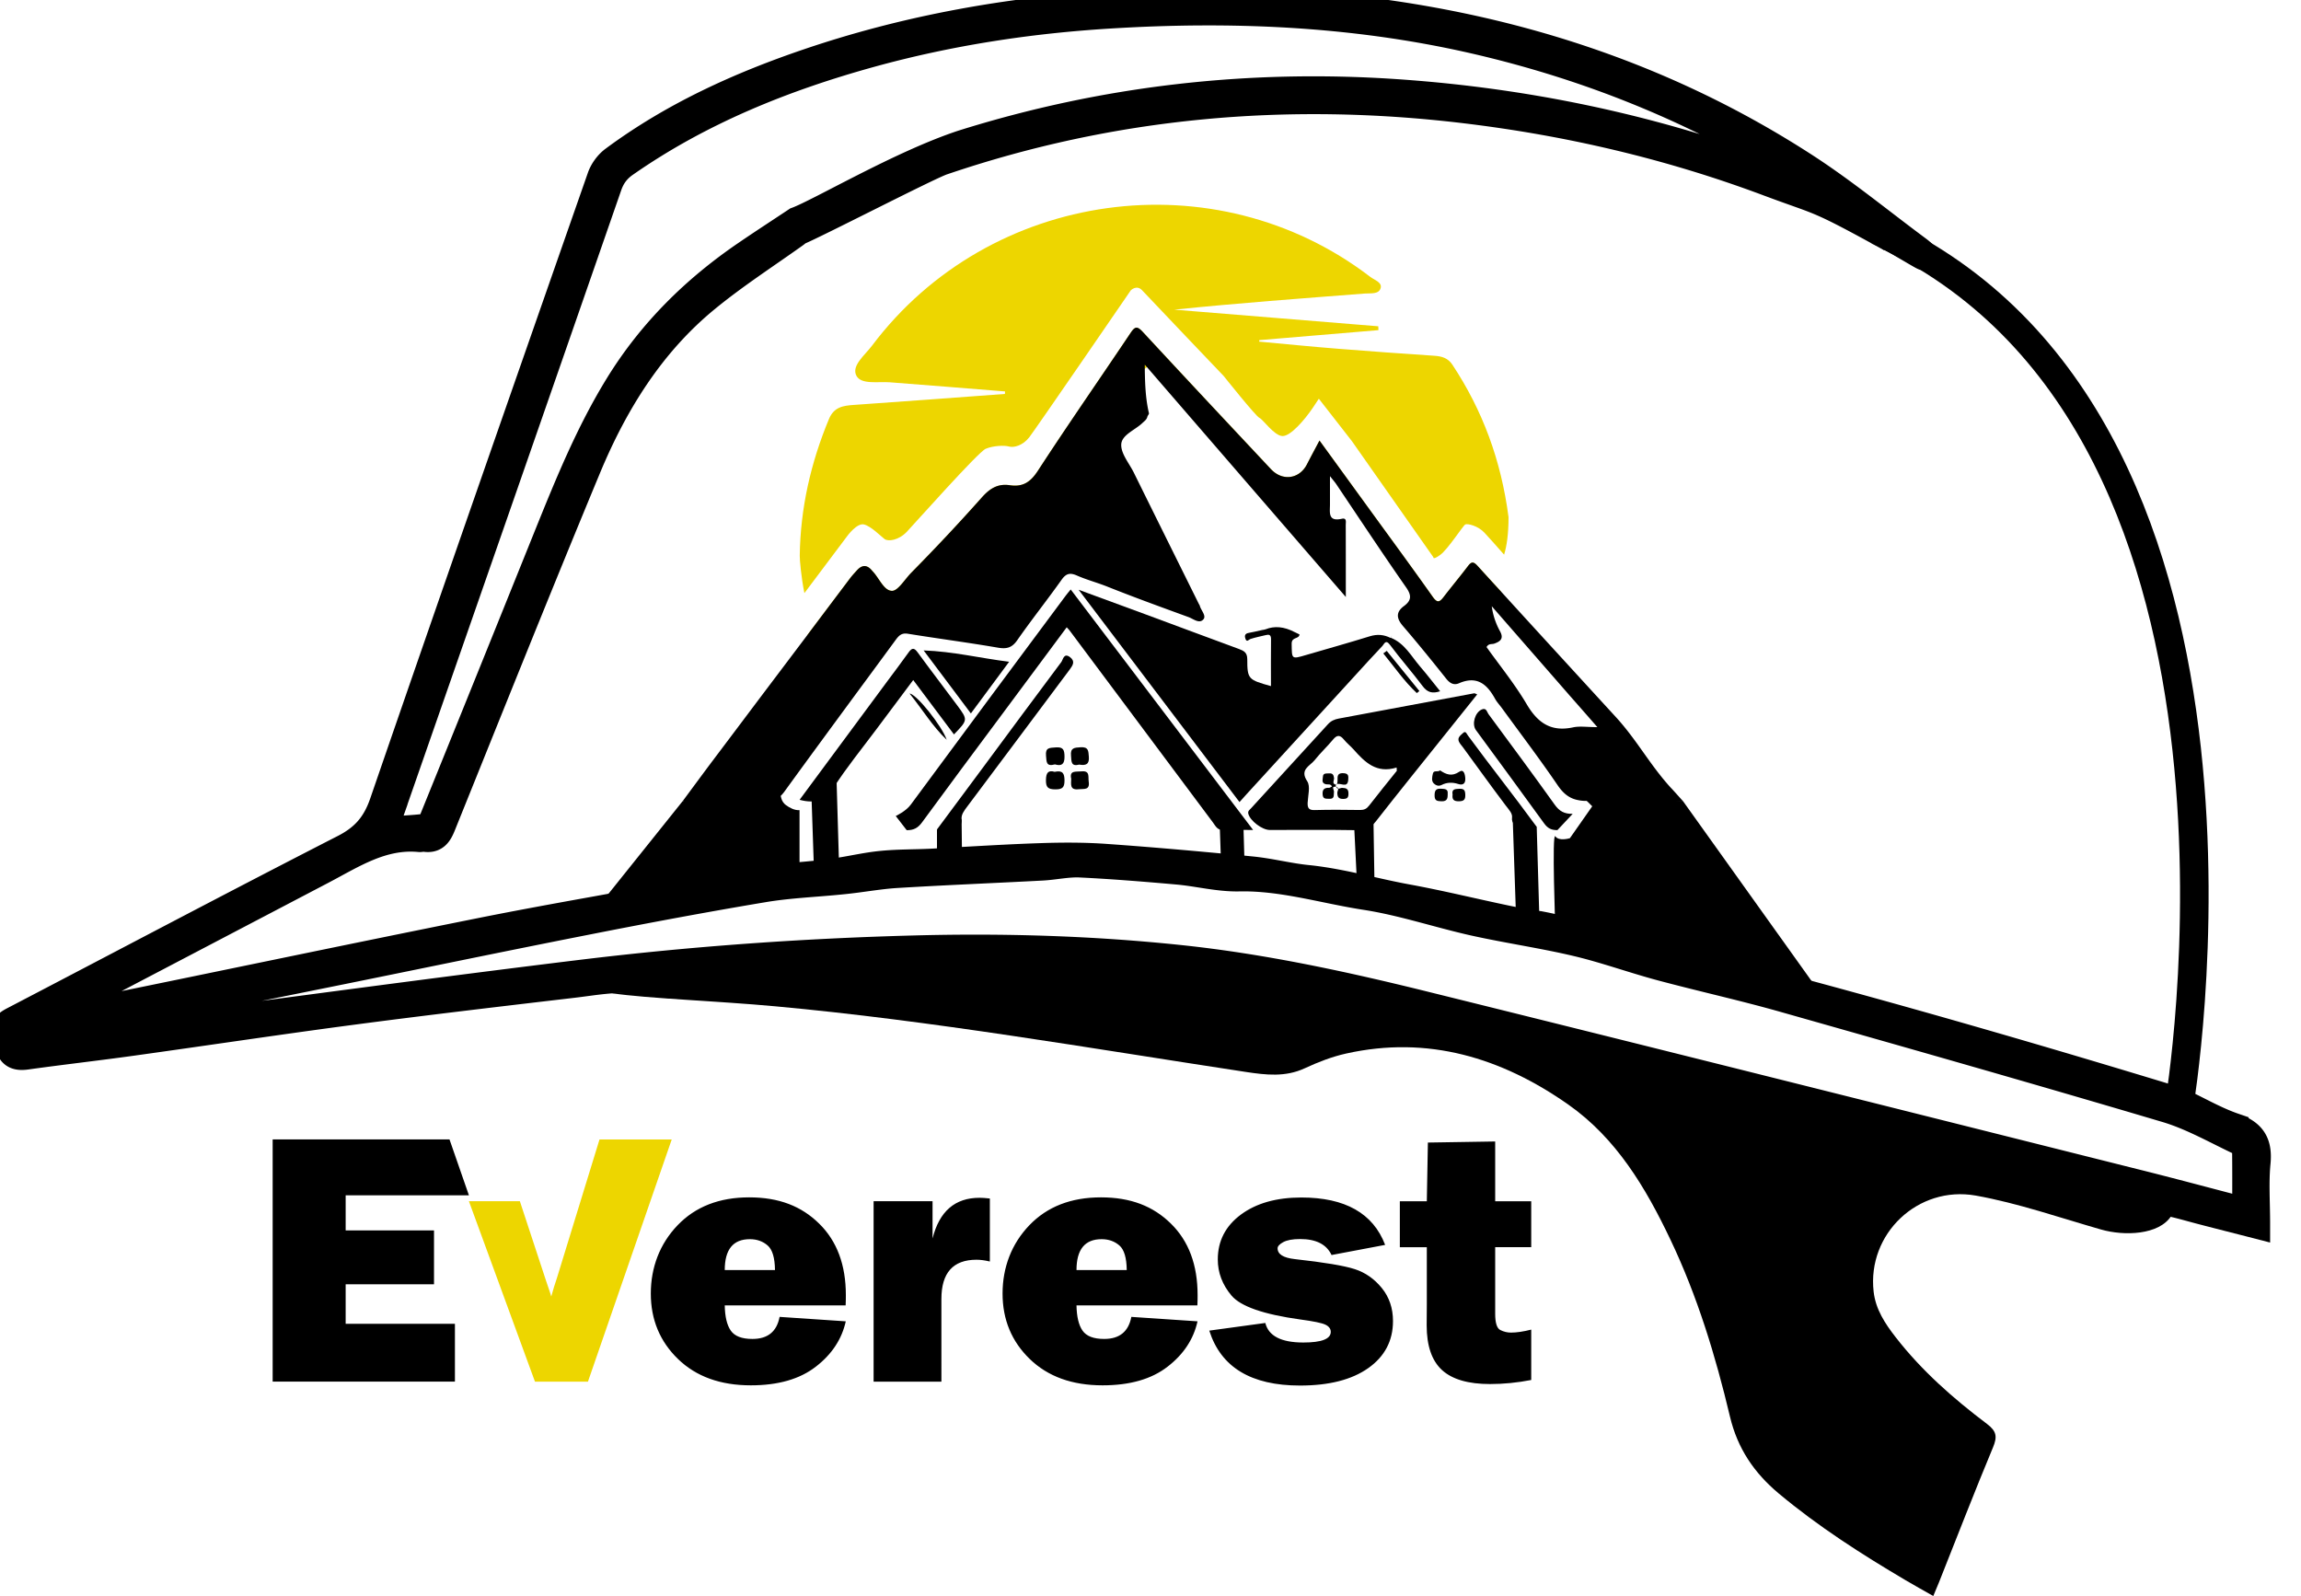 <svg height="1734" viewBox="1.68 1.76 321.64 223.64" width="2500" xmlns="http://www.w3.org/2000/svg"><path d="m306.73 156.22c-.42 1.86 16.59-93.55-40.82-121.36" fill="none" stroke="#000" stroke-miterlimit="10" stroke-width="4"/><path d="m49.72 187.26h15.31v8.1h-25.54v-33.94h24.78l2.72 7.83h-17.27v4.92h12.38v7.55h-12.38z"/><path d="m66.99 170.08 9.26 25.29h7.42l9.03-26.11 2.71-7.83h-10.12l-2.14 6.96-3.82 12.43c-.3.88-.57 1.76-.8 2.61-.08-.3-.21-.67-.37-1.14-.03-.06-.14-.39-.32-.94l-3.71-11.27h-7.13z" fill="#edd600"/><path d="m110.55 186.29 9.25.62c-.55 2.49-1.94 4.61-4.19 6.35-2.25 1.75-5.29 2.62-9.12 2.62-4.26 0-7.66-1.23-10.2-3.69s-3.81-5.52-3.81-9.17 1.25-6.97 3.76-9.58c2.5-2.6 5.84-3.9 10.02-3.9s7.32 1.23 9.81 3.68c2.5 2.45 3.74 5.79 3.74 10.02 0 .35 0 .83-.03 1.44h-16.94c.03 1.59.31 2.77.85 3.54s1.54 1.16 3.03 1.16c2.16 0 3.42-1.04 3.81-3.11zm-.67-6.57c-.02-1.71-.36-2.86-1.03-3.44s-1.5-.88-2.49-.88c-2.35 0-3.52 1.44-3.52 4.33h7.04zm23.32 15.65h-9.5v-25.29h8.26v5.22c.95-3.8 3.14-5.7 6.59-5.7.35 0 .83.03 1.44.1v8.83c-.7-.17-1.32-.25-1.87-.25-3.28 0-4.92 1.83-4.92 5.5zm26.64-9.08 9.25.62c-.55 2.49-1.94 4.61-4.19 6.35-2.25 1.75-5.29 2.62-9.12 2.62-4.26 0-7.66-1.23-10.2-3.69s-3.81-5.52-3.81-9.17 1.25-6.97 3.76-9.58c2.5-2.6 5.84-3.9 10.02-3.9s7.32 1.23 9.81 3.68c2.5 2.45 3.74 5.79 3.74 10.02 0 .35 0 .83-.03 1.44h-16.94c.03 1.59.31 2.77.85 3.54s1.54 1.16 3.03 1.16c2.16 0 3.42-1.04 3.81-3.11zm-.67-6.57c-.02-1.71-.36-2.86-1.03-3.44s-1.5-.88-2.49-.88c-2.35 0-3.52 1.44-3.52 4.33h7.04zm11.59 8.49 7.83-1.07c.45 1.82 2.22 2.74 5.32 2.74 2.57 0 3.85-.5 3.85-1.49 0-.43-.25-.77-.75-1.01s-1.67-.48-3.53-.73c-5.14-.71-8.35-1.83-9.63-3.35s-1.92-3.2-1.92-5.06c0-2.59 1.08-4.68 3.23-6.28 2.16-1.6 4.98-2.4 8.48-2.4 6.13 0 10.05 2.21 11.74 6.64l-7.51 1.42c-.7-1.49-2.16-2.24-4.4-2.24-1.06 0-1.85.15-2.38.44s-.78.58-.78.86c0 .83.8 1.33 2.39 1.51 4.15.46 6.96.93 8.43 1.41 1.48.48 2.73 1.36 3.78 2.64 1.04 1.28 1.57 2.82 1.57 4.63 0 2.77-1.16 4.97-3.47 6.6s-5.5 2.44-9.56 2.44c-6.85 0-11.08-2.56-12.71-7.69zm45.09-18.13v6.44h-5.05v9.33c0 1.28.24 2.04.72 2.28s.98.36 1.49.36c.8 0 1.74-.14 2.84-.42v7.06c-1.96.38-3.88.57-5.77.57-3.05 0-5.29-.65-6.73-1.96-1.43-1.31-2.15-3.4-2.15-6.27l.02-2.96v-7.98h-3.78v-6.44h3.78l.15-8.23 9.43-.15v8.38h5.05zm6.06-57.8 2.49 2.46-3.13 4.47s-1.53.48-2.04-.26 0 13.02 0 13.02l38.11 10.34-20.17-28.22z"/><path d="m211.61 84.64c-.89 1.74-2.12 1.82-2.94.98-1.14-1.18-3.96-.4-4.83 1.09-.46.79-3.09-.72-3.66 0-.34.44-1.94-6.49-2.53-6.69-3.41-1.16-6.41-9.14-9.13-12.33-2.49-2.92-2.69 3.1-6.4 2.66-2.25-.26-3.78-3.06-5.34-4.67-3.82-3.95-7.81-7.73-11.61-11.71-1.17-1.23-2.07-1.45-3.17-.76-.1.07-.2.14-.3.22-.17.12-.34.27-.52.43-3.48 3.2-7.12 6.23-10.62 9.41-1.08.98 2.17 5.8.78 5.1-1.22-.62-2.67 3.56-3.49 4.65-1.87 2.51-7.52-3.17-9.44-.69-.67.87 2.75 4.85 1.44 4.53-1.21-.3-2.96 2.68-3.74 3.38-1.48 1.33-3.93 3.92-5.41 5.24-.9.8-4.85 1.37-6.3.68-.74-.36-2.02 1.1-2.53 1.54-1.91 1.64-4.2 1.73-6.05 3.44-1.01.94 1.07 1.99-.22 1.53-.45-.15-.83-.93-1.15-1.97 1.98-2.64 3.97-5.28 5.96-7.92.29-.39.63-.74.95-1.1.74-.82 1.45-.8 2.14.06.04.04.07.08.11.12.9.96 1.56 2.73 2.71 2.69.83-.04 1.77-1.64 2.66-2.54 3.39-3.44 6.69-6.95 9.89-10.55 1.11-1.25 2.23-1.96 3.91-1.71 1.82.28 2.9-.43 3.93-2.01 4.24-6.52 8.69-12.9 13.02-19.36.61-.91.93-.93 1.69-.11 5.96 6.44 11.96 12.83 17.96 19.23 1.62 1.73 4 1.38 5.05-.69.53-1.04 1.09-2.07 1.75-3.32 2.43 3.34 4.73 6.51 7.04 9.69 2.95 4.06 5.93 8.11 8.83 12.21.62.87.94.78 1.51.04 1.12-1.46 2.3-2.87 3.41-4.33.47-.62.75-.71 1.34-.07 1.1 1.21 2.19 2.41 3.3 3.61z" fill="#edd600"/><path d="m212.67 74.22c0 2.31-.24 4.03-.62 5.26-1.07-1.21-2.29-2.59-2.76-3.08-.89-.96-2.36-1.31-2.68-1.15s-2.45 3.51-3.52 4.27c-1.06.77-.95.32-.95.32l-11.42-16.27-4.63-5.94-.89 1.34c-1.09 1.6-3.07 3.93-4.21 3.89-1.15-.03-2.72-2.33-3.23-2.55s-5.01-5.87-5.01-5.87-10.66-11.17-11.42-12c-.77-.83-1.59 0-1.59 0s-13.35 19.47-14.24 20.61c-.9 1.15-2.17 1.47-2.82 1.28-.64-.19-2.23-.13-3.28.32s-9.89 10.4-11.04 11.62c-1.15 1.21-2.62 1.4-3.13 1.02s-1.88-1.79-2.87-2.04c-.99-.26-2.36 1.63-2.36 1.63s-3.66 4.87-6 7.99c-.44-2.2-.66-4.65-.65-5.25.09-6.65 1.54-13.01 4.09-19.14.7-1.68 1.97-1.88 3.49-1.98 7.06-.49 14.11-1.02 21.17-1.54.01-.12.01-.24.02-.35-5.38-.43-10.75-.87-16.13-1.28-1.65-.13-4.03.36-4.7-.92-.74-1.39 1.19-2.89 2.17-4.19 16.49-21.93 48.12-26.3 69.84-9.66.57.44 1.68.75 1.45 1.57-.26.9-1.41.7-2.2.76-8.9.69-17.8 1.34-26.73 2.26 9.54.78 19.07 1.55 28.6 2.33 0 .18.01.36.02.54-5.57.46-11.13.93-16.69 1.4-.01.07-.01.14-.02.21 3.69.34 7.38.71 11.07 1 4.48.36 8.97.68 13.47.98 1.04.07 1.91.31 2.53 1.25 4.24 6.41 6.83 13.4 7.87 21.36z" fill="#edd600"/><path d="m196.13 91.11c1.98.77 2.9 2.6 4.17 4.07.94 1.09 1.82 2.24 2.79 3.44-1.12.37-1.8.15-2.45-.71-1.48-1.97-3.12-3.83-4.59-5.8-.61-.82-.82-.07-1.05.16-1.35 1.41-2.65 2.86-3.96 4.29-5.01 5.47-10.01 10.94-15.01 16.41-.33.36-.65.72-1.06 1.18-7.48-9.87-14.87-19.63-22.54-29.75 3.43 1.26 6.46 2.37 9.49 3.49 4.33 1.6 8.65 3.22 12.98 4.81.69.26 1.16.5 1.16 1.43 0 2.8.15 2.89 3.32 3.77 0-2.22-.02-4.4.01-6.58 0-.68-.33-.67-.81-.55-.68.17-1.38.3-2.05.52-.28.09-.52.52-.72 0-.13-.35-.15-.74.43-.84.64-.11 1.27-.27 1.91-.41.16-.03.33-.04.48-.1q1.86-.75 4.02.37c.23.12.47.23.73.35-.07.7-1.11.3-1.1 1.3.04 2.16-.07 2.2 2.03 1.58 2.97-.87 5.96-1.7 8.92-2.62 1.04-.32 1.97-.24 2.91.23v-.03zm-69.32 24.99s1.42-.66 2.09-1.58c7.21-9.78 14.46-19.53 21.71-29.28.19-.26.4-.5.71-.88 8.53 11.24 16.95 22.34 25.56 33.7-1.61 0-2.9-.04-4.18.01-.85.03-1.1-.6-1.47-1.09l-20.07-26.88c-.09-.12-.2-.22-.4-.44-3.06 4.11-6.07 8.17-9.08 12.22-3.74 5.03-7.49 10.05-11.19 15.11-.57.78-1.16 1.11-2.15 1.1l-1.54-1.99z"/><path d="m208.29 99.05c-1.64 2.05-3.26 4.06-4.87 6.08-3.11 3.89-6.25 7.77-9.32 11.7-.7.9-1.43 1.28-2.6 1.26-4.1-.07-8.19-.03-12.29-.03-1.07 0-2.75-1.29-3-2.26-.11-.41.2-.57.4-.8 3.58-3.91 7.17-7.82 10.74-11.74.43-.48.93-.7 1.53-.81 6.33-1.18 12.65-2.37 18.97-3.54.08-.02.18.06.42.15zm-11.28 10.69-.02-.43c-2.84.88-4.46-.76-6.03-2.53-.43-.48-.95-.89-1.36-1.39-.54-.66-.96-.68-1.52 0-.83 1-1.79 1.89-2.59 2.9-.66.82-2.13 1.29-1.03 2.94.47.71.11 1.99.06 3.01-.03.72.15 1.06.99 1.03 2.12-.06 4.25-.04 6.38-.01.55 0 .9-.17 1.23-.6 1.28-1.65 2.6-3.28 3.91-4.91zm-83.68 4.09c4.15-5.62 8.22-11.12 12.29-16.61.99-1.34 2.01-2.67 2.98-4.04.49-.69.8-.66 1.29.02 1.81 2.48 3.69 4.92 5.52 7.39 1.52 2.05 1.51 2.05-.45 4.08-1.87-2.5-3.74-4.99-5.71-7.62-1.76 2.35-3.46 4.62-5.16 6.9-2 2.68-4.13 5.29-5.94 8.09-1.18 1.83-2.57 2.4-4.83 1.79zm106.21 4.25c-.86.01-1.37-.24-1.88-.94-3.16-4.38-6.37-8.72-9.56-13.08-.61-.84-.13-2.48.83-2.89.64-.27.71.35.92.64 3.11 4.21 6.23 8.42 9.28 12.69.67.94 1.36 1.32 2.53 1.3l-2.13 2.27zm-84.74-.08h-2.23c2.23-3 4.34-5.84 6.44-8.67 3.66-4.94 7.3-9.88 10.99-14.8.25-.34.35-1.34 1.22-.69.76.58.41 1.13-.05 1.75-4.79 6.38-9.53 12.79-14.33 19.16-.46.61-.88 1.16-.81 1.79.09.77-.46 1.46-1.23 1.46zm-4.1-25.1c4.17.15 7.91 1.08 11.99 1.59-1.86 2.51-3.55 4.79-5.36 7.24-2.2-2.94-4.31-5.75-6.62-8.83zm83.64 24.71c-.68 0-1.28-.57-1.18-1.24.09-.63-.4-1.1-.9-1.76-2.03-2.69-3.99-5.42-5.98-8.14-.19-.26-.43-.5-.56-.79-.26-.58.25-.89.57-1.2.38-.38.52.12.68.33 3.18 4.33 6.35 8.3 9.64 12.8zm-11.26-7.9c.86.59 1.66.89 2.69.19.6-.41.8.3.84.91.05.78-.36 1.01-.98.81-.82-.27-1.61-.24-2.33.13-.51.26-.9-.02-1.1-.21-.36-.34-.24-.92-.13-1.38.13-.54.66-.16 1.01-.45zm-53.97-.84c-1.26.35-1.17-.38-1.25-1.22-.11-1.16.51-1.09 1.35-1.16 1.1-.09 1.23.38 1.24 1.3.01 1.07-.42 1.35-1.34 1.08zm2.28 2.02c-.27-1.21.62-.96 1.38-1.04 1.29-.14.97.72 1.07 1.42.19 1.25-.65 1-1.39 1.08-1.27.15-1.08-.67-1.06-1.46zm-2.32-.98c1.13-.24 1.37.23 1.38 1.19 0 .95-.24 1.27-1.26 1.27-1.06 0-1.36-.29-1.34-1.33.02-1 .32-1.39 1.21-1.13zm3.44-1.01c-1.18.31-1.08-.47-1.15-1.26-.1-1.08.45-1.12 1.33-1.17 1.14-.07 1.1.51 1.17 1.32.09 1.09-.43 1.26-1.34 1.11z"/><path d="m133.94 105.42c-2-1.89-3.39-4.25-5.21-6.49 1.03.13 4.55 4.57 5.21 6.49zm61.67-12.45 4.57 5.62-.36.29c-1.79-1.67-3.16-3.69-4.7-5.56l.49-.36zm8.54 20.07c-.01.54-.04 1.02-.86 1-.64-.02-.99-.07-.98-.84 0-.7.21-.96.91-.92.52.03 1.02.01.92.76zm.68.06c-.15-.8.38-.78.96-.81.66-.03.8.23.82.82.02.68-.17.92-.9.93-.75.01-.96-.28-.88-.94zm-8.69-21.96.21-.38c-.07.11-.14.23-.21.34v.03zm-7.62 20.55c-.03.07-.07.15-.07.23 0 .03.06.07.09.11l.02-.02c-.83-.13-.31.45-.35.7-.07.44.14 1.03-.67.98-.41-.03-.87.09-.92-.59-.06-.72.24-.97.91-.95.13 0 .26-.12.4-.19-.21-.42-.59-.23-.87-.31-.65-.17-.41-.67-.4-1.05.02-.55.5-.44.86-.47.48-.04.64.18.7.65.04.31-.38.85.34.95l-.03-.03z"/><path d="m188.55 111.72c.46-.46-.38-1.75 1.08-1.61.66.06.6.46.58.88-.07 1.37-1.19.31-1.69.7zm-.02.31c.2.46.56.12.83.13.58.02.89.14.88.82 0 .57-.19.72-.74.73-.67 0-.82-.3-.82-.88 0-.26.34-.61-.12-.81l-.02.02z"/><path d="m235.49 112.23c-3.04-3.31-4.81-6.77-7.85-10.07l-2.66-2.9c-4.46-4.87-8.93-9.74-13.37-14.62-1.11-1.2-2.2-2.4-3.3-3.61-.59-.64-.87-.55-1.34.07-1.11 1.46-2.29 2.87-3.41 4.33-.57.74-.89.83-1.51-.04-2.9-4.1-5.88-8.15-8.83-12.21-2.31-3.18-4.61-6.35-7.04-9.69-.66 1.25-1.22 2.28-1.75 3.32-1.05 2.07-3.43 2.42-5.05.69-6-6.4-12-12.79-17.96-19.23-.76-.82-1.08-.8-1.69.11-4.33 6.46-8.78 12.84-13.02 19.36-1.03 1.58-2.11 2.29-3.93 2.01-1.68-.25-2.8.46-3.91 1.71-3.2 3.6-6.5 7.11-9.89 10.55-.89.9-1.83 2.5-2.66 2.54-1.15.04-1.81-1.73-2.71-2.69-.04-.04-.07-.08-.11-.12-.69-.86-1.4-.88-2.14-.06-.32.36-.66.71-.95 1.1-1.99 2.64-3.98 5.28-5.96 7.92l-6.18 8.19c-2.45 3.26-4.9 6.52-7.36 9.78-1.27 1.7-2.53 3.41-3.95 5.33 4.1 0 7.87-.06 11.63.03.93.02 1.55-.22 2.09-.75.2-.18.38-.4.56-.65 3.32-4.58 6.68-9.14 10.03-13.7 1.84-2.49 3.67-4.98 5.5-7.47.42-.57.8-1.05 1.72-.9 4.2.68 8.42 1.23 12.61 1.95 1.23.21 1.97.04 2.72-1.03 2-2.87 4.19-5.62 6.22-8.48.63-.89 1.18-1.02 2.14-.6 1.41.62 2.91 1.01 4.35 1.59 3.74 1.49 7.52 2.86 11.3 4.24.67.24 1.5.98 2.08.32.45-.51-.33-1.25-.5-1.91-.03-.1-.1-.19-.15-.29-3.04-6.13-6.08-12.25-9.11-18.39-.65-1.3-1.8-2.64-1.75-3.92.06-1.35 1.93-2.01 2.97-3.01.27-.26.6-.47.69-.87.04-.18.26-.37.22-.51-.46-1.97-.55-3.96-.58-6.22v-.57c.1.12.2.23.31.35 9.36 10.82 18.5 21.39 27.86 32.2 0-3.65 0-6.87-.01-10.09 0-.4.17-1.03-.55-.87-1.94.44-1.67-.85-1.66-1.96v-4.01c.48.6.68.83.86 1.09 3.25 4.83 6.46 9.7 9.8 14.48.79 1.13.78 1.84-.29 2.63-1.15.85-1.06 1.72-.17 2.77 2.08 2.42 4.09 4.9 6.08 7.4.51.64 1.06.97 1.8.65 2.32-1.01 3.71-.04 4.78 1.71.1.15.18.3.27.46.26.47.64.87.96 1.31 2.63 3.61 5.33 7.17 7.84 10.85.83 1.21 1.72 1.87 2.98 2.07.39.08.82.1 1.3.08 3.81-.17 6.38.11 10.21.11h3.11c-.76-.85-1.22-1.36-1.68-1.86zm-20.28-11.8c-.24-.41-.49-.81-.75-1.21-1.51-2.35-3.27-4.54-4.87-6.79.3-.54.74-.36 1.07-.48.86-.3 1.38-.7.82-1.73a9.952 9.952 0 0 1 -1.16-3.51c3.61 4.14 7.22 8.27 10.94 12.54 1.28 1.45 2.56 2.91 3.86 4.4-1.45 0-2.46-.17-3.4.03-3.12.67-4.97-.64-6.51-3.25zm-1.97 15.58.51 15.05 3.27.37-.4-13.82zm-41.12-1.01.32 9.37 3.28-.08-.22-7.69zm-39.54 3v5.31l3.52-.13-.07-6.63z"/><path d="m114.94 111.72.45 13.29 3.52-.25-.41-13.98zm76.04 4.61.51 10.34 2.42.48-.18-11.4zm-80.75-4.78.53 2.05c.1.39.33.74.66.98.47.34 1.2.76 1.9.7v9.3l-28.67 4.79 12.3-15.36 13.27-2.45z"/><path d="m314.31 159.72c-2.51-.86-4.86-2.22-7-3.23l-.59-.25-.69-.3c-.86-.24-1.34-.37-1.81-.52-15.7-4.77-31.45-9.36-47.27-13.66-9.78-2.65-19.59-5.2-29.44-7.61-2.78-.68-5.5-1.57-8.28-2.25-.07-.02-.14-.03-.21-.05-.66-.16-1.33-.29-2-.42h-.06c-1.07-.19-2.15-.35-3.22-.54-.43-.08-.86-.16-1.29-.25-4.69-.98-9.35-2.13-14.06-2.99-1.51-.28-3-.6-4.49-.94-.82-.18-1.63-.36-2.44-.54-2.3-.5-4.6-.96-6.95-1.2-2.64-.26-5.23-.95-7.88-1.21l-.92-.09c-1.1-.11-2.2-.21-3.3-.31-5.33-.5-10.67-.96-16.02-1.34-3.13-.23-6.29-.22-9.43-.11-3.62.12-7.24.33-10.86.53-1.17.07-2.35.14-3.52.2-.25.01-.49.03-.74.04-2.4.12-4.8.07-7.18.32-1.93.2-3.84.64-5.77.94-.42.08-.84.14-1.27.19-.75.09-1.5.17-2.25.25-.68.07-1.36.13-2.04.19-2.53.24-5.06.47-7.57.82-2.97.42-5.89 1.2-8.85 1.75-4.08.76-8.17 1.49-12.25 2.23-5.44.98-10.88 1.97-16.3 3.06-18.02 3.61-36 7.39-54 11.06-2.47.51-4.98.83-7.48 1.23.16-.4.37-.54.58-.65 12.96-6.79 25.93-13.58 38.89-20.37 4.31-2.26 8.45-5.03 13.68-4.55.24.03.5-.09.74-.04 1.44.25 1.93-.58 2.41-1.78 6.74-16.7 13.43-33.44 20.34-50.07 3.8-9.13 8.97-17.46 16.74-23.8 3.86-3.16 8.06-5.89 12.13-8.78.24-.17.48-.33.64-.52 2.07-.8 18.25-9.16 20.28-9.85 23.85-8.11 48.3-10.26 73.26-7.27 14.59 1.75 28.81 5.08 42.57 10.24 7.21 2.7 6.5 1.97 15.41 6.85.03-.05.38.12.91.41-.2-.08-.4-.15-.56-.21.03.01.07.03.1.05 0 0 .27.11.57.22.45.24 1.01.56 1.6.9.02.02.04.03.07.04 1.74 1.01 3.66 2.16 3.6 2.07a1.01 1.01 0 0 0 -.13-.16c-.21-.25-.49-.46-.75-.66-5.25-3.89-10.32-8.07-15.8-11.62-19.75-12.79-41.56-19.76-64.86-22.2-11.47-1.21-22.95-1.21-34.45-.37-13.71 1.01-27.13 3.51-40.15 7.92-9.74 3.3-19.05 7.52-27.36 13.68-.78.57-1.47 1.51-1.79 2.43-10.21 29.2-20.42 58.4-30.49 87.65-1.05 3.05-2.64 4.92-5.53 6.4-15.51 7.94-30.91 16.1-46.37 24.16-1.04.54-1.48 1.09-.9 2.2.16.3.28.65.33.99.2 1.44.99 1.81 2.39 1.61 4.95-.69 9.91-1.25 14.86-1.94 10.29-1.43 20.56-2.98 30.86-4.34s20.62-2.57 30.94-3.78c2.87-.34 5.81-.9 8.64-.58 1.76.2 3.52.44 5.28.69 10.08-.84 34.28-2.76 42.03-2.56 9.87.26 24.51.86 32.34 2.22s31.32 4.93 36.68 6.12c5.36 1.2 37.96 9.28 38.72 9.88.69.53 47.65 13.13 57.58 15.79.12-.17.22-.35.33-.54.2-.37 1.08-.62 1.57-.52 1.81.36 3.58.9 5.37 1.36 2.34.61 4.69 1.2 7.21 1.85 0-3.03-.21-5.84.06-8.61.26-2.65-.58-4.07-3.14-4.95zm-258.74-43.25c10.29-29.54 20.59-59.09 30.85-88.64.48-1.41 1.23-2.41 2.43-3.24 10.5-7.32 22.19-12.02 34.43-15.4 10.96-3.02 22.16-4.74 33.52-5.43 16.97-1.04 33.82-.35 50.47 3.39 17.83 4.02 34.4 10.97 49.58 21.16.25.17.51.32.74.51.23.17.42.38.89.8-.5-.16-.64-.2-.77-.26-19.46-8.38-39.78-13.09-60.89-14.52-20.62-1.38-40.81.93-60.53 7.1-8.69 2.84-20.13 9.64-23.36 10.82-2.33 1.55-4.66 3.06-6.96 4.63-7.24 4.92-13.35 10.94-17.96 18.44-4.08 6.63-6.99 13.79-9.89 20.97-5.35 13.29-10.71 26.57-16.1 39.85-.18.44-.58 1.08-.94 1.12-1.96.23-3.94.31-6.13.46l.62-1.76zm260.51 55.15c-5.44-1.42-10.64-2.82-15.86-4.12-33.16-8.32-66.32-16.66-99.51-24.88-11.2-2.77-22.48-5.21-33.98-6.43-12.39-1.31-24.83-1.68-37.29-1.35-15.55.41-31.06 1.51-46.49 3.38-20.62 2.51-41.21 5.33-61.81 8.02-5.6.73-11.19 1.48-16.93 2.23-.25-.65-.48-1.23-.75-1.94 2.85-.45 5.6-.79 8.31-1.33 11.75-2.32 23.5-4.69 35.24-7.06 12.04-2.43 24.06-4.94 36.11-7.31 8.35-1.65 16.71-3.22 25.09-4.62 3.73-.63 7.54-.75 11.32-1.15 2.48-.25 4.94-.72 7.43-.87 6.78-.41 13.57-.68 20.35-1.04 1.8-.1 3.59-.52 5.37-.43 4.54.22 9.07.59 13.59.99 2.88.25 5.76 1.02 8.63.96 6.08-.13 11.83 1.69 17.73 2.6 5.15.79 10.15 2.49 15.25 3.63 4.78 1.06 9.63 1.75 14.39 2.88 3.97.94 7.84 2.35 11.79 3.41 5.68 1.52 11.44 2.79 17.1 4.39 17.91 5.08 35.82 10.17 53.67 15.47 3.69 1.09 7.12 3.1 10.65 4.74.28.13.57.59.58.9.04 2.89.02 5.79.02 8.93zm-51.18-137.3c-.12-.07-.24-.13-.35-.2-.02.03.13.11.35.2z" stroke="#000" stroke-miterlimit="10" stroke-width="4"/><path d="m305.54 172.14c-1.74 2.7-6.61 2.83-9.83 1.91-5.74-1.64-11.68-3.71-17.57-4.76-8.11-1.43-15.23 5.37-14.31 13.46.28 2.49 1.61 4.49 3.09 6.39 3.65 4.7 8.08 8.59 12.8 12.15 1.33 1.01 1.47 1.77.84 3.28-2.61 6.26-5.06 12.6-7.57 18.91-.24.59-.49 1.17-.8 1.92-1.37-.78-2.63-1.47-3.86-2.2-6.2-3.66-12.25-7.53-17.8-12.17-3.44-2.88-5.77-6.3-6.83-10.77-2.02-8.5-4.56-16.86-8.34-24.79-3.47-7.3-7.6-14.22-14.31-18.93-9.33-6.55-19.66-9.72-31.15-7.15-1.98.44-3.93 1.2-5.78 2.06-2.71 1.26-5.44.94-8.23.52-21.72-3.3-44.07-7.2-65.95-9.2-8.26-.76-17.85-1.09-22.91-1.83 10.08-.84 42.81-4.03 50.56-3.83 9.87.26 24.51.86 32.34 2.22s31.32 4.93 36.68 6.12c5.36 1.2 37.96 9.28 38.72 9.88.69.53 50.28 14.14 60.21 16.8z"/></svg>